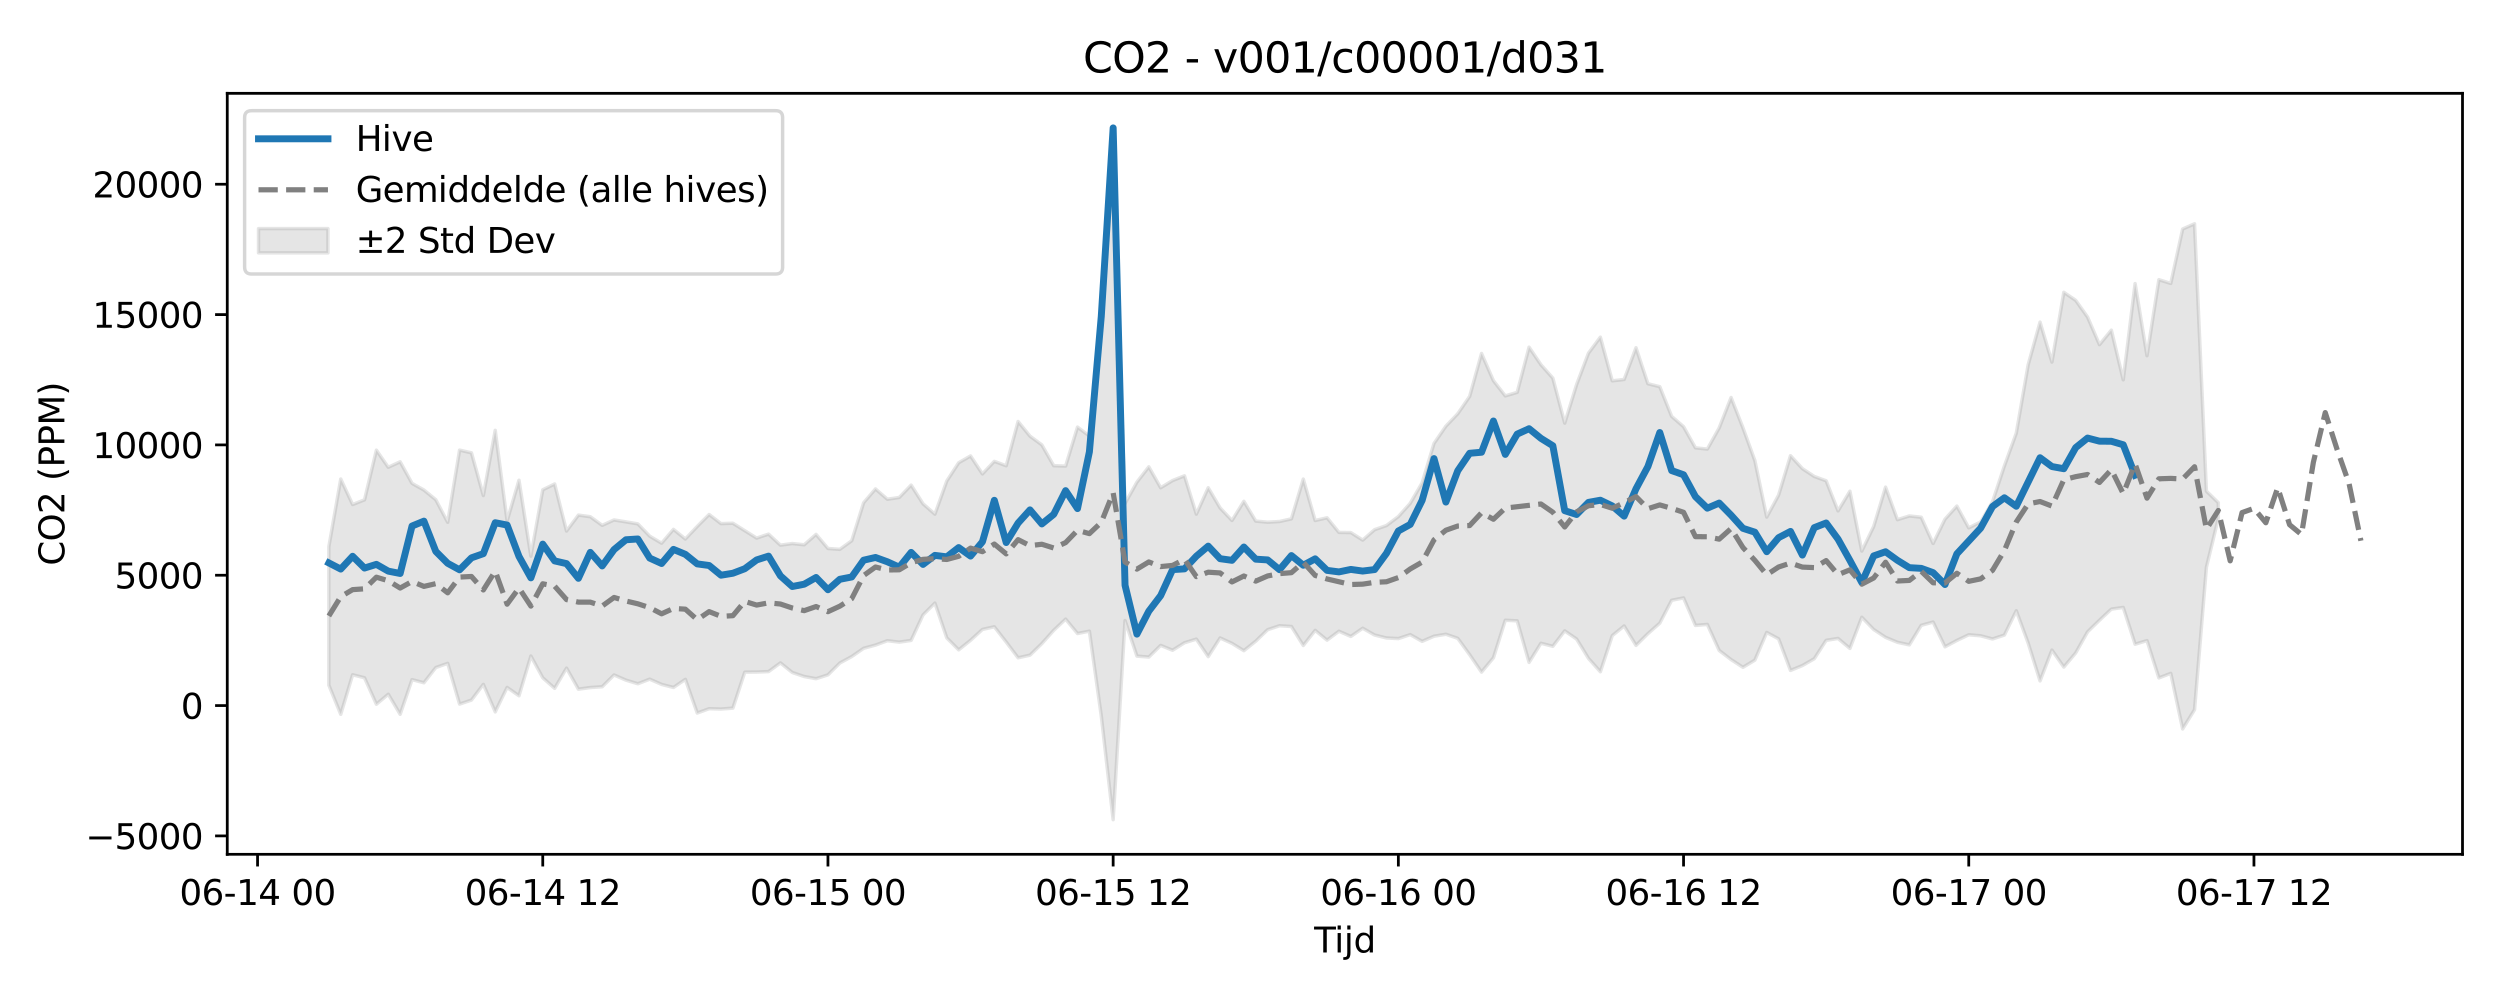 <?xml version="1.0" encoding="utf-8" standalone="no"?>
<!DOCTYPE svg PUBLIC "-//W3C//DTD SVG 1.1//EN"
  "http://www.w3.org/Graphics/SVG/1.1/DTD/svg11.dtd">
<svg xmlns:xlink="http://www.w3.org/1999/xlink" width="720pt" height="288pt" viewBox="0 0 720 288" xmlns="http://www.w3.org/2000/svg" version="1.1">
 <defs>
  <style type="text/css">*{stroke-linejoin: round; stroke-linecap: butt}</style>
 </defs>
 <g id="figure_1">
  <g id="patch_1">
   <path d="M 0 288 
L 720 288 
L 720 0 
L 0 0 
z
" style="fill: #ffffff"/>
  </g>
  <g id="axes_1">
   <g id="patch_2">
    <path d="M 65.45 246.04 
L 709.2 246.04 
L 709.2 26.88 
L 65.45 26.88 
z
" style="fill: #ffffff"/>
   </g>
   <g id="FillBetweenPolyCollection_1">
    <defs>
     <path id="m80af6f4bc7" d="M 94.711 -130.558 
L 94.711 -90.65 
L 98.134 -82.272 
L 101.556 -93.668 
L 104.979 -92.795 
L 108.401 -85.18 
L 111.823 -88.058 
L 115.246 -82.272 
L 118.668 -92.267 
L 122.09 -91.361 
L 125.513 -95.745 
L 128.935 -96.954 
L 132.358 -85.227 
L 135.78 -86.369 
L 139.202 -90.903 
L 142.625 -82.977 
L 146.047 -90.02 
L 149.469 -87.617 
L 152.892 -99.066 
L 156.314 -92.8 
L 159.737 -89.756 
L 163.159 -95.58 
L 166.581 -89.517 
L 170.004 -89.985 
L 173.426 -90.211 
L 176.849 -93.608 
L 180.271 -92.121 
L 183.693 -91.079 
L 187.116 -92.403 
L 190.538 -90.89 
L 193.96 -90.005 
L 197.383 -92.346 
L 200.805 -82.645 
L 204.228 -83.895 
L 207.65 -83.794 
L 211.072 -84.058 
L 214.495 -94.414 
L 217.917 -94.449 
L 221.339 -94.579 
L 224.762 -97.083 
L 228.184 -94.321 
L 231.607 -93.159 
L 235.029 -92.535 
L 238.451 -93.641 
L 241.874 -97.05 
L 245.296 -98.911 
L 248.719 -101.287 
L 252.141 -102.213 
L 255.563 -103.475 
L 258.986 -103.066 
L 262.408 -103.557 
L 265.83 -110.902 
L 269.253 -114.313 
L 272.675 -104.28 
L 276.098 -100.845 
L 279.52 -103.594 
L 282.942 -106.721 
L 286.365 -107.488 
L 289.787 -103.096 
L 293.21 -98.554 
L 296.632 -99.306 
L 300.054 -102.648 
L 303.477 -106.47 
L 306.899 -109.695 
L 310.321 -105.545 
L 313.744 -106.222 
L 317.166 -81.845 
L 320.589 -51.922 
L 324.011 -109.278 
L 327.433 -99.041 
L 330.856 -98.768 
L 334.278 -102.13 
L 337.7 -100.721 
L 341.123 -102.885 
L 344.545 -103.938 
L 347.968 -98.891 
L 351.39 -104.271 
L 354.812 -102.708 
L 358.235 -100.598 
L 361.657 -103.345 
L 365.08 -106.643 
L 368.502 -107.786 
L 371.924 -107.569 
L 375.347 -102.1 
L 378.769 -106.453 
L 382.191 -103.639 
L 385.614 -106.207 
L 389.036 -104.697 
L 392.459 -107.072 
L 395.881 -105.116 
L 399.303 -104.264 
L 402.726 -104.086 
L 406.148 -105.231 
L 409.57 -103.292 
L 412.993 -104.769 
L 416.415 -105.334 
L 419.838 -104.16 
L 423.26 -99.441 
L 426.682 -94.432 
L 430.105 -98.549 
L 433.527 -109.365 
L 436.95 -109.198 
L 440.372 -97.233 
L 443.794 -102.745 
L 447.217 -101.862 
L 450.639 -106.312 
L 454.061 -103.958 
L 457.484 -98.381 
L 460.906 -94.531 
L 464.329 -104.929 
L 467.751 -107.726 
L 471.173 -102.128 
L 474.596 -105.502 
L 478.018 -108.536 
L 481.44 -115.114 
L 484.863 -115.797 
L 488.285 -107.871 
L 491.708 -108.163 
L 495.13 -100.664 
L 498.552 -98.037 
L 501.975 -95.811 
L 505.397 -97.874 
L 508.82 -105.856 
L 512.242 -104.006 
L 515.664 -94.916 
L 519.087 -96.318 
L 522.509 -98.278 
L 525.931 -103.584 
L 529.354 -104.123 
L 532.776 -101.247 
L 536.199 -110.225 
L 539.621 -106.707 
L 543.043 -104.443 
L 546.466 -103.014 
L 549.888 -102.274 
L 553.311 -107.904 
L 556.733 -108.845 
L 560.155 -101.716 
L 563.578 -103.547 
L 567 -105.183 
L 570.422 -104.892 
L 573.845 -103.979 
L 577.267 -105.098 
L 580.69 -112.104 
L 584.112 -102.798 
L 587.534 -91.897 
L 590.957 -100.778 
L 594.379 -95.88 
L 597.801 -99.95 
L 601.224 -106.029 
L 604.646 -109.37 
L 608.069 -112.574 
L 611.491 -113.055 
L 614.913 -102.463 
L 618.336 -103.505 
L 621.758 -92.758 
L 625.181 -94.071 
L 628.603 -78.06 
L 632.025 -83.598 
L 635.448 -124.635 
L 638.87 -138.725 
L 638.87 -143.227 
L 638.87 -143.227 
L 635.448 -146.555 
L 632.025 -223.552 
L 628.603 -222.046 
L 625.181 -206.372 
L 621.758 -207.453 
L 618.336 -185.556 
L 614.913 -206.336 
L 611.491 -178.602 
L 608.069 -192.918 
L 604.646 -188.73 
L 601.224 -196.678 
L 597.801 -201.494 
L 594.379 -203.818 
L 590.957 -183.71 
L 587.534 -195.234 
L 584.112 -182.947 
L 580.69 -163.256 
L 577.267 -153.808 
L 573.845 -143.486 
L 570.422 -137.674 
L 567 -135.974 
L 563.578 -142.249 
L 560.155 -138.473 
L 556.733 -131.473 
L 553.311 -139.041 
L 549.888 -139.406 
L 546.466 -138.331 
L 543.043 -147.706 
L 539.621 -136.37 
L 536.199 -129.287 
L 532.776 -146.528 
L 529.354 -140.863 
L 525.931 -149.529 
L 522.509 -150.781 
L 519.087 -153.035 
L 515.664 -156.756 
L 512.242 -145.412 
L 508.82 -139.077 
L 505.397 -155.366 
L 501.975 -164.78 
L 498.552 -173.526 
L 495.13 -164.777 
L 491.708 -158.664 
L 488.285 -159.027 
L 484.863 -165.121 
L 481.44 -168.079 
L 478.018 -176.632 
L 474.596 -177.487 
L 471.173 -187.852 
L 467.751 -178.708 
L 464.329 -178.325 
L 460.906 -190.9 
L 457.484 -186.294 
L 454.061 -177.234 
L 450.639 -166.141 
L 447.217 -179.101 
L 443.794 -182.957 
L 440.372 -188.012 
L 436.95 -174.998 
L 433.527 -173.987 
L 430.105 -178.365 
L 426.682 -186.204 
L 423.26 -173.837 
L 419.838 -168.851 
L 416.415 -165.257 
L 412.993 -160.288 
L 409.57 -148.936 
L 406.148 -143.055 
L 402.726 -139.234 
L 399.303 -136.642 
L 395.881 -135.455 
L 392.459 -132.457 
L 389.036 -134.621 
L 385.614 -134.666 
L 382.191 -138.879 
L 378.769 -138.097 
L 375.347 -150.026 
L 371.924 -138.572 
L 368.502 -137.809 
L 365.08 -137.61 
L 361.657 -137.929 
L 358.235 -143.626 
L 354.812 -138.099 
L 351.39 -141.719 
L 347.968 -147.526 
L 344.545 -139.929 
L 341.123 -150.966 
L 337.7 -149.605 
L 334.278 -147.526 
L 330.856 -153.554 
L 327.433 -149.147 
L 324.011 -142.991 
L 320.589 -240.238 
L 317.166 -193.274 
L 313.744 -162.407 
L 310.321 -164.997 
L 306.899 -153.77 
L 303.477 -153.88 
L 300.054 -159.869 
L 296.632 -162.399 
L 293.21 -166.611 
L 289.787 -153.862 
L 286.365 -155.132 
L 282.942 -151.515 
L 279.52 -156.689 
L 276.098 -154.726 
L 272.675 -149.467 
L 269.253 -139.915 
L 265.83 -142.918 
L 262.408 -148.292 
L 258.986 -144.729 
L 255.563 -144.22 
L 252.141 -147.191 
L 248.719 -143.199 
L 245.296 -132.263 
L 241.874 -129.791 
L 238.451 -130.039 
L 235.029 -134.098 
L 231.607 -131.107 
L 228.184 -131.46 
L 224.762 -131 
L 221.339 -134.179 
L 217.917 -133.027 
L 214.495 -135.169 
L 211.072 -137.311 
L 207.65 -137.198 
L 204.228 -139.821 
L 200.805 -136.393 
L 197.383 -132.767 
L 193.96 -135.542 
L 190.538 -131.556 
L 187.116 -133.592 
L 183.693 -137.13 
L 180.271 -137.703 
L 176.849 -138.256 
L 173.426 -136.702 
L 170.004 -139.191 
L 166.581 -139.652 
L 163.159 -135.064 
L 159.737 -148.618 
L 156.314 -146.934 
L 152.892 -127.825 
L 149.469 -149.695 
L 146.047 -137.971 
L 142.625 -164.076 
L 139.202 -145.285 
L 135.78 -157.587 
L 132.358 -158.372 
L 128.935 -137.583 
L 125.513 -144.071 
L 122.09 -146.875 
L 118.668 -148.789 
L 115.246 -155.014 
L 111.823 -153.426 
L 108.401 -158.356 
L 104.979 -144.044 
L 101.556 -142.701 
L 98.134 -150.043 
L 94.711 -130.558 
z
" style="stroke: #808080; stroke-opacity: 0.2"/>
    </defs>
    <g clip-path="url(#p97f04b0a84)">
     <use xlink:href="#m80af6f4bc7" x="0" y="288" style="fill: #808080; fill-opacity: 0.2; stroke: #808080; stroke-opacity: 0.2"/>
    </g>
   </g>
   <g id="matplotlib.axis_1">
    <g id="xtick_1">
     <g id="line2d_1">
      <defs>
       <path id="m2c8d5b5ff8" d="M 0 0 
L 0 3.5 
" style="stroke: #000000; stroke-width: 0.8"/>
      </defs>
      <g>
       <use xlink:href="#m2c8d5b5ff8" x="74.177" y="246.04" style="stroke: #000000; stroke-width: 0.8"/>
      </g>
     </g>
     <g id="text_1">
      <!-- 06-14 00 -->
      <g transform="translate(51.697 260.638) scale(0.1 -0.1)">
       <defs>
        <path id="DejaVuSans-30" d="M 2034 4250 
Q 1547 4250 1301 3770 
Q 1056 3291 1056 2328 
Q 1056 1369 1301 889 
Q 1547 409 2034 409 
Q 2525 409 2770 889 
Q 3016 1369 3016 2328 
Q 3016 3291 2770 3770 
Q 2525 4250 2034 4250 
z
M 2034 4750 
Q 2819 4750 3233 4129 
Q 3647 3509 3647 2328 
Q 3647 1150 3233 529 
Q 2819 -91 2034 -91 
Q 1250 -91 836 529 
Q 422 1150 422 2328 
Q 422 3509 836 4129 
Q 1250 4750 2034 4750 
z
" transform="scale(0.016)"/>
        <path id="DejaVuSans-36" d="M 2113 2584 
Q 1688 2584 1439 2293 
Q 1191 2003 1191 1497 
Q 1191 994 1439 701 
Q 1688 409 2113 409 
Q 2538 409 2786 701 
Q 3034 994 3034 1497 
Q 3034 2003 2786 2293 
Q 2538 2584 2113 2584 
z
M 3366 4563 
L 3366 3988 
Q 3128 4100 2886 4159 
Q 2644 4219 2406 4219 
Q 1781 4219 1451 3797 
Q 1122 3375 1075 2522 
Q 1259 2794 1537 2939 
Q 1816 3084 2150 3084 
Q 2853 3084 3261 2657 
Q 3669 2231 3669 1497 
Q 3669 778 3244 343 
Q 2819 -91 2113 -91 
Q 1303 -91 875 529 
Q 447 1150 447 2328 
Q 447 3434 972 4092 
Q 1497 4750 2381 4750 
Q 2619 4750 2861 4703 
Q 3103 4656 3366 4563 
z
" transform="scale(0.016)"/>
        <path id="DejaVuSans-2d" d="M 313 2009 
L 1997 2009 
L 1997 1497 
L 313 1497 
L 313 2009 
z
" transform="scale(0.016)"/>
        <path id="DejaVuSans-31" d="M 794 531 
L 1825 531 
L 1825 4091 
L 703 3866 
L 703 4441 
L 1819 4666 
L 2450 4666 
L 2450 531 
L 3481 531 
L 3481 0 
L 794 0 
L 794 531 
z
" transform="scale(0.016)"/>
        <path id="DejaVuSans-34" d="M 2419 4116 
L 825 1625 
L 2419 1625 
L 2419 4116 
z
M 2253 4666 
L 3047 4666 
L 3047 1625 
L 3713 1625 
L 3713 1100 
L 3047 1100 
L 3047 0 
L 2419 0 
L 2419 1100 
L 313 1100 
L 313 1709 
L 2253 4666 
z
" transform="scale(0.016)"/>
        <path id="DejaVuSans-20" transform="scale(0.016)"/>
       </defs>
       <use xlink:href="#DejaVuSans-30"/>
       <use xlink:href="#DejaVuSans-36" transform="translate(63.623 0)"/>
       <use xlink:href="#DejaVuSans-2d" transform="translate(127.246 0)"/>
       <use xlink:href="#DejaVuSans-31" transform="translate(163.33 0)"/>
       <use xlink:href="#DejaVuSans-34" transform="translate(226.953 0)"/>
       <use xlink:href="#DejaVuSans-20" transform="translate(290.576 0)"/>
       <use xlink:href="#DejaVuSans-30" transform="translate(322.363 0)"/>
       <use xlink:href="#DejaVuSans-30" transform="translate(385.986 0)"/>
      </g>
     </g>
    </g>
    <g id="xtick_2">
     <g id="line2d_2">
      <g>
       <use xlink:href="#m2c8d5b5ff8" x="156.314" y="246.04" style="stroke: #000000; stroke-width: 0.8"/>
      </g>
     </g>
     <g id="text_2">
      <!-- 06-14 12 -->
      <g transform="translate(133.834 260.638) scale(0.1 -0.1)">
       <defs>
        <path id="DejaVuSans-32" d="M 1228 531 
L 3431 531 
L 3431 0 
L 469 0 
L 469 531 
Q 828 903 1448 1529 
Q 2069 2156 2228 2338 
Q 2531 2678 2651 2914 
Q 2772 3150 2772 3378 
Q 2772 3750 2511 3984 
Q 2250 4219 1831 4219 
Q 1534 4219 1204 4116 
Q 875 4013 500 3803 
L 500 4441 
Q 881 4594 1212 4672 
Q 1544 4750 1819 4750 
Q 2544 4750 2975 4387 
Q 3406 4025 3406 3419 
Q 3406 3131 3298 2873 
Q 3191 2616 2906 2266 
Q 2828 2175 2409 1742 
Q 1991 1309 1228 531 
z
" transform="scale(0.016)"/>
       </defs>
       <use xlink:href="#DejaVuSans-30"/>
       <use xlink:href="#DejaVuSans-36" transform="translate(63.623 0)"/>
       <use xlink:href="#DejaVuSans-2d" transform="translate(127.246 0)"/>
       <use xlink:href="#DejaVuSans-31" transform="translate(163.33 0)"/>
       <use xlink:href="#DejaVuSans-34" transform="translate(226.953 0)"/>
       <use xlink:href="#DejaVuSans-20" transform="translate(290.576 0)"/>
       <use xlink:href="#DejaVuSans-31" transform="translate(322.363 0)"/>
       <use xlink:href="#DejaVuSans-32" transform="translate(385.986 0)"/>
      </g>
     </g>
    </g>
    <g id="xtick_3">
     <g id="line2d_3">
      <g>
       <use xlink:href="#m2c8d5b5ff8" x="238.451" y="246.04" style="stroke: #000000; stroke-width: 0.8"/>
      </g>
     </g>
     <g id="text_3">
      <!-- 06-15 00 -->
      <g transform="translate(215.971 260.638) scale(0.1 -0.1)">
       <defs>
        <path id="DejaVuSans-35" d="M 691 4666 
L 3169 4666 
L 3169 4134 
L 1269 4134 
L 1269 2991 
Q 1406 3038 1543 3061 
Q 1681 3084 1819 3084 
Q 2600 3084 3056 2656 
Q 3513 2228 3513 1497 
Q 3513 744 3044 326 
Q 2575 -91 1722 -91 
Q 1428 -91 1123 -41 
Q 819 9 494 109 
L 494 744 
Q 775 591 1075 516 
Q 1375 441 1709 441 
Q 2250 441 2565 725 
Q 2881 1009 2881 1497 
Q 2881 1984 2565 2268 
Q 2250 2553 1709 2553 
Q 1456 2553 1204 2497 
Q 953 2441 691 2322 
L 691 4666 
z
" transform="scale(0.016)"/>
       </defs>
       <use xlink:href="#DejaVuSans-30"/>
       <use xlink:href="#DejaVuSans-36" transform="translate(63.623 0)"/>
       <use xlink:href="#DejaVuSans-2d" transform="translate(127.246 0)"/>
       <use xlink:href="#DejaVuSans-31" transform="translate(163.33 0)"/>
       <use xlink:href="#DejaVuSans-35" transform="translate(226.953 0)"/>
       <use xlink:href="#DejaVuSans-20" transform="translate(290.576 0)"/>
       <use xlink:href="#DejaVuSans-30" transform="translate(322.363 0)"/>
       <use xlink:href="#DejaVuSans-30" transform="translate(385.986 0)"/>
      </g>
     </g>
    </g>
    <g id="xtick_4">
     <g id="line2d_4">
      <g>
       <use xlink:href="#m2c8d5b5ff8" x="320.589" y="246.04" style="stroke: #000000; stroke-width: 0.8"/>
      </g>
     </g>
     <g id="text_4">
      <!-- 06-15 12 -->
      <g transform="translate(298.108 260.638) scale(0.1 -0.1)">
       <use xlink:href="#DejaVuSans-30"/>
       <use xlink:href="#DejaVuSans-36" transform="translate(63.623 0)"/>
       <use xlink:href="#DejaVuSans-2d" transform="translate(127.246 0)"/>
       <use xlink:href="#DejaVuSans-31" transform="translate(163.33 0)"/>
       <use xlink:href="#DejaVuSans-35" transform="translate(226.953 0)"/>
       <use xlink:href="#DejaVuSans-20" transform="translate(290.576 0)"/>
       <use xlink:href="#DejaVuSans-31" transform="translate(322.363 0)"/>
       <use xlink:href="#DejaVuSans-32" transform="translate(385.986 0)"/>
      </g>
     </g>
    </g>
    <g id="xtick_5">
     <g id="line2d_5">
      <g>
       <use xlink:href="#m2c8d5b5ff8" x="402.726" y="246.04" style="stroke: #000000; stroke-width: 0.8"/>
      </g>
     </g>
     <g id="text_5">
      <!-- 06-16 00 -->
      <g transform="translate(380.245 260.638) scale(0.1 -0.1)">
       <use xlink:href="#DejaVuSans-30"/>
       <use xlink:href="#DejaVuSans-36" transform="translate(63.623 0)"/>
       <use xlink:href="#DejaVuSans-2d" transform="translate(127.246 0)"/>
       <use xlink:href="#DejaVuSans-31" transform="translate(163.33 0)"/>
       <use xlink:href="#DejaVuSans-36" transform="translate(226.953 0)"/>
       <use xlink:href="#DejaVuSans-20" transform="translate(290.576 0)"/>
       <use xlink:href="#DejaVuSans-30" transform="translate(322.363 0)"/>
       <use xlink:href="#DejaVuSans-30" transform="translate(385.986 0)"/>
      </g>
     </g>
    </g>
    <g id="xtick_6">
     <g id="line2d_6">
      <g>
       <use xlink:href="#m2c8d5b5ff8" x="484.863" y="246.04" style="stroke: #000000; stroke-width: 0.8"/>
      </g>
     </g>
     <g id="text_6">
      <!-- 06-16 12 -->
      <g transform="translate(462.382 260.638) scale(0.1 -0.1)">
       <use xlink:href="#DejaVuSans-30"/>
       <use xlink:href="#DejaVuSans-36" transform="translate(63.623 0)"/>
       <use xlink:href="#DejaVuSans-2d" transform="translate(127.246 0)"/>
       <use xlink:href="#DejaVuSans-31" transform="translate(163.33 0)"/>
       <use xlink:href="#DejaVuSans-36" transform="translate(226.953 0)"/>
       <use xlink:href="#DejaVuSans-20" transform="translate(290.576 0)"/>
       <use xlink:href="#DejaVuSans-31" transform="translate(322.363 0)"/>
       <use xlink:href="#DejaVuSans-32" transform="translate(385.986 0)"/>
      </g>
     </g>
    </g>
    <g id="xtick_7">
     <g id="line2d_7">
      <g>
       <use xlink:href="#m2c8d5b5ff8" x="567" y="246.04" style="stroke: #000000; stroke-width: 0.8"/>
      </g>
     </g>
     <g id="text_7">
      <!-- 06-17 00 -->
      <g transform="translate(544.52 260.638) scale(0.1 -0.1)">
       <defs>
        <path id="DejaVuSans-37" d="M 525 4666 
L 3525 4666 
L 3525 4397 
L 1831 0 
L 1172 0 
L 2766 4134 
L 525 4134 
L 525 4666 
z
" transform="scale(0.016)"/>
       </defs>
       <use xlink:href="#DejaVuSans-30"/>
       <use xlink:href="#DejaVuSans-36" transform="translate(63.623 0)"/>
       <use xlink:href="#DejaVuSans-2d" transform="translate(127.246 0)"/>
       <use xlink:href="#DejaVuSans-31" transform="translate(163.33 0)"/>
       <use xlink:href="#DejaVuSans-37" transform="translate(226.953 0)"/>
       <use xlink:href="#DejaVuSans-20" transform="translate(290.576 0)"/>
       <use xlink:href="#DejaVuSans-30" transform="translate(322.363 0)"/>
       <use xlink:href="#DejaVuSans-30" transform="translate(385.986 0)"/>
      </g>
     </g>
    </g>
    <g id="xtick_8">
     <g id="line2d_8">
      <g>
       <use xlink:href="#m2c8d5b5ff8" x="649.137" y="246.04" style="stroke: #000000; stroke-width: 0.8"/>
      </g>
     </g>
     <g id="text_8">
      <!-- 06-17 12 -->
      <g transform="translate(626.657 260.638) scale(0.1 -0.1)">
       <use xlink:href="#DejaVuSans-30"/>
       <use xlink:href="#DejaVuSans-36" transform="translate(63.623 0)"/>
       <use xlink:href="#DejaVuSans-2d" transform="translate(127.246 0)"/>
       <use xlink:href="#DejaVuSans-31" transform="translate(163.33 0)"/>
       <use xlink:href="#DejaVuSans-37" transform="translate(226.953 0)"/>
       <use xlink:href="#DejaVuSans-20" transform="translate(290.576 0)"/>
       <use xlink:href="#DejaVuSans-31" transform="translate(322.363 0)"/>
       <use xlink:href="#DejaVuSans-32" transform="translate(385.986 0)"/>
      </g>
     </g>
    </g>
    <g id="text_9">
     <!-- Tijd -->
     <g transform="translate(378.475 274.317) scale(0.1 -0.1)">
      <defs>
       <path id="DejaVuSans-54" d="M -19 4666 
L 3928 4666 
L 3928 4134 
L 2272 4134 
L 2272 0 
L 1638 0 
L 1638 4134 
L -19 4134 
L -19 4666 
z
" transform="scale(0.016)"/>
       <path id="DejaVuSans-69" d="M 603 3500 
L 1178 3500 
L 1178 0 
L 603 0 
L 603 3500 
z
M 603 4863 
L 1178 4863 
L 1178 4134 
L 603 4134 
L 603 4863 
z
" transform="scale(0.016)"/>
       <path id="DejaVuSans-6a" d="M 603 3500 
L 1178 3500 
L 1178 -63 
Q 1178 -731 923 -1031 
Q 669 -1331 103 -1331 
L -116 -1331 
L -116 -844 
L 38 -844 
Q 366 -844 484 -692 
Q 603 -541 603 -63 
L 603 3500 
z
M 603 4863 
L 1178 4863 
L 1178 4134 
L 603 4134 
L 603 4863 
z
" transform="scale(0.016)"/>
       <path id="DejaVuSans-64" d="M 2906 2969 
L 2906 4863 
L 3481 4863 
L 3481 0 
L 2906 0 
L 2906 525 
Q 2725 213 2448 61 
Q 2172 -91 1784 -91 
Q 1150 -91 751 415 
Q 353 922 353 1747 
Q 353 2572 751 3078 
Q 1150 3584 1784 3584 
Q 2172 3584 2448 3432 
Q 2725 3281 2906 2969 
z
M 947 1747 
Q 947 1113 1208 752 
Q 1469 391 1925 391 
Q 2381 391 2643 752 
Q 2906 1113 2906 1747 
Q 2906 2381 2643 2742 
Q 2381 3103 1925 3103 
Q 1469 3103 1208 2742 
Q 947 2381 947 1747 
z
" transform="scale(0.016)"/>
      </defs>
      <use xlink:href="#DejaVuSans-54"/>
      <use xlink:href="#DejaVuSans-69" transform="translate(57.959 0)"/>
      <use xlink:href="#DejaVuSans-6a" transform="translate(85.742 0)"/>
      <use xlink:href="#DejaVuSans-64" transform="translate(113.525 0)"/>
     </g>
    </g>
   </g>
   <g id="matplotlib.axis_2">
    <g id="ytick_1">
     <g id="line2d_9">
      <defs>
       <path id="mc80f7c88aa" d="M 0 0 
L -3.5 0 
" style="stroke: #000000; stroke-width: 0.8"/>
      </defs>
      <g>
       <use xlink:href="#mc80f7c88aa" x="65.45" y="240.74" style="stroke: #000000; stroke-width: 0.8"/>
      </g>
     </g>
     <g id="text_10">
      <!-- −5000 -->
      <g transform="translate(24.62 244.54) scale(0.1 -0.1)">
       <defs>
        <path id="DejaVuSans-2212" d="M 678 2272 
L 4684 2272 
L 4684 1741 
L 678 1741 
L 678 2272 
z
" transform="scale(0.016)"/>
       </defs>
       <use xlink:href="#DejaVuSans-2212"/>
       <use xlink:href="#DejaVuSans-35" transform="translate(83.789 0)"/>
       <use xlink:href="#DejaVuSans-30" transform="translate(147.412 0)"/>
       <use xlink:href="#DejaVuSans-30" transform="translate(211.035 0)"/>
       <use xlink:href="#DejaVuSans-30" transform="translate(274.658 0)"/>
      </g>
     </g>
    </g>
    <g id="ytick_2">
     <g id="line2d_10">
      <g>
       <use xlink:href="#mc80f7c88aa" x="65.45" y="203.205" style="stroke: #000000; stroke-width: 0.8"/>
      </g>
     </g>
     <g id="text_11">
      <!-- 0 -->
      <g transform="translate(52.087 207.004) scale(0.1 -0.1)">
       <use xlink:href="#DejaVuSans-30"/>
      </g>
     </g>
    </g>
    <g id="ytick_3">
     <g id="line2d_11">
      <g>
       <use xlink:href="#mc80f7c88aa" x="65.45" y="165.669" style="stroke: #000000; stroke-width: 0.8"/>
      </g>
     </g>
     <g id="text_12">
      <!-- 5000 -->
      <g transform="translate(33 169.468) scale(0.1 -0.1)">
       <use xlink:href="#DejaVuSans-35"/>
       <use xlink:href="#DejaVuSans-30" transform="translate(63.623 0)"/>
       <use xlink:href="#DejaVuSans-30" transform="translate(127.246 0)"/>
       <use xlink:href="#DejaVuSans-30" transform="translate(190.869 0)"/>
      </g>
     </g>
    </g>
    <g id="ytick_4">
     <g id="line2d_12">
      <g>
       <use xlink:href="#mc80f7c88aa" x="65.45" y="128.133" style="stroke: #000000; stroke-width: 0.8"/>
      </g>
     </g>
     <g id="text_13">
      <!-- 10000 -->
      <g transform="translate(26.637 131.933) scale(0.1 -0.1)">
       <use xlink:href="#DejaVuSans-31"/>
       <use xlink:href="#DejaVuSans-30" transform="translate(63.623 0)"/>
       <use xlink:href="#DejaVuSans-30" transform="translate(127.246 0)"/>
       <use xlink:href="#DejaVuSans-30" transform="translate(190.869 0)"/>
       <use xlink:href="#DejaVuSans-30" transform="translate(254.492 0)"/>
      </g>
     </g>
    </g>
    <g id="ytick_5">
     <g id="line2d_13">
      <g>
       <use xlink:href="#mc80f7c88aa" x="65.45" y="90.598" style="stroke: #000000; stroke-width: 0.8"/>
      </g>
     </g>
     <g id="text_14">
      <!-- 15000 -->
      <g transform="translate(26.637 94.397) scale(0.1 -0.1)">
       <use xlink:href="#DejaVuSans-31"/>
       <use xlink:href="#DejaVuSans-35" transform="translate(63.623 0)"/>
       <use xlink:href="#DejaVuSans-30" transform="translate(127.246 0)"/>
       <use xlink:href="#DejaVuSans-30" transform="translate(190.869 0)"/>
       <use xlink:href="#DejaVuSans-30" transform="translate(254.492 0)"/>
      </g>
     </g>
    </g>
    <g id="ytick_6">
     <g id="line2d_14">
      <g>
       <use xlink:href="#mc80f7c88aa" x="65.45" y="53.062" style="stroke: #000000; stroke-width: 0.8"/>
      </g>
     </g>
     <g id="text_15">
      <!-- 20000 -->
      <g transform="translate(26.637 56.861) scale(0.1 -0.1)">
       <use xlink:href="#DejaVuSans-32"/>
       <use xlink:href="#DejaVuSans-30" transform="translate(63.623 0)"/>
       <use xlink:href="#DejaVuSans-30" transform="translate(127.246 0)"/>
       <use xlink:href="#DejaVuSans-30" transform="translate(190.869 0)"/>
       <use xlink:href="#DejaVuSans-30" transform="translate(254.492 0)"/>
      </g>
     </g>
    </g>
    <g id="text_16">
     <!-- CO2 (PPM) -->
     <g transform="translate(18.541 162.903) rotate(-90) scale(0.1 -0.1)">
      <defs>
       <path id="DejaVuSans-43" d="M 4122 4306 
L 4122 3641 
Q 3803 3938 3442 4084 
Q 3081 4231 2675 4231 
Q 1875 4231 1450 3742 
Q 1025 3253 1025 2328 
Q 1025 1406 1450 917 
Q 1875 428 2675 428 
Q 3081 428 3442 575 
Q 3803 722 4122 1019 
L 4122 359 
Q 3791 134 3420 21 
Q 3050 -91 2638 -91 
Q 1578 -91 968 557 
Q 359 1206 359 2328 
Q 359 3453 968 4101 
Q 1578 4750 2638 4750 
Q 3056 4750 3426 4639 
Q 3797 4528 4122 4306 
z
" transform="scale(0.016)"/>
       <path id="DejaVuSans-4f" d="M 2522 4238 
Q 1834 4238 1429 3725 
Q 1025 3213 1025 2328 
Q 1025 1447 1429 934 
Q 1834 422 2522 422 
Q 3209 422 3611 934 
Q 4013 1447 4013 2328 
Q 4013 3213 3611 3725 
Q 3209 4238 2522 4238 
z
M 2522 4750 
Q 3503 4750 4090 4092 
Q 4678 3434 4678 2328 
Q 4678 1225 4090 567 
Q 3503 -91 2522 -91 
Q 1538 -91 948 565 
Q 359 1222 359 2328 
Q 359 3434 948 4092 
Q 1538 4750 2522 4750 
z
" transform="scale(0.016)"/>
       <path id="DejaVuSans-28" d="M 1984 4856 
Q 1566 4138 1362 3434 
Q 1159 2731 1159 2009 
Q 1159 1288 1364 580 
Q 1569 -128 1984 -844 
L 1484 -844 
Q 1016 -109 783 600 
Q 550 1309 550 2009 
Q 550 2706 781 3412 
Q 1013 4119 1484 4856 
L 1984 4856 
z
" transform="scale(0.016)"/>
       <path id="DejaVuSans-50" d="M 1259 4147 
L 1259 2394 
L 2053 2394 
Q 2494 2394 2734 2622 
Q 2975 2850 2975 3272 
Q 2975 3691 2734 3919 
Q 2494 4147 2053 4147 
L 1259 4147 
z
M 628 4666 
L 2053 4666 
Q 2838 4666 3239 4311 
Q 3641 3956 3641 3272 
Q 3641 2581 3239 2228 
Q 2838 1875 2053 1875 
L 1259 1875 
L 1259 0 
L 628 0 
L 628 4666 
z
" transform="scale(0.016)"/>
       <path id="DejaVuSans-4d" d="M 628 4666 
L 1569 4666 
L 2759 1491 
L 3956 4666 
L 4897 4666 
L 4897 0 
L 4281 0 
L 4281 4097 
L 3078 897 
L 2444 897 
L 1241 4097 
L 1241 0 
L 628 0 
L 628 4666 
z
" transform="scale(0.016)"/>
       <path id="DejaVuSans-29" d="M 513 4856 
L 1013 4856 
Q 1481 4119 1714 3412 
Q 1947 2706 1947 2009 
Q 1947 1309 1714 600 
Q 1481 -109 1013 -844 
L 513 -844 
Q 928 -128 1133 580 
Q 1338 1288 1338 2009 
Q 1338 2731 1133 3434 
Q 928 4138 513 4856 
z
" transform="scale(0.016)"/>
      </defs>
      <use xlink:href="#DejaVuSans-43"/>
      <use xlink:href="#DejaVuSans-4f" transform="translate(69.824 0)"/>
      <use xlink:href="#DejaVuSans-32" transform="translate(148.535 0)"/>
      <use xlink:href="#DejaVuSans-20" transform="translate(212.158 0)"/>
      <use xlink:href="#DejaVuSans-28" transform="translate(243.945 0)"/>
      <use xlink:href="#DejaVuSans-50" transform="translate(282.959 0)"/>
      <use xlink:href="#DejaVuSans-50" transform="translate(343.262 0)"/>
      <use xlink:href="#DejaVuSans-4d" transform="translate(403.564 0)"/>
      <use xlink:href="#DejaVuSans-29" transform="translate(489.844 0)"/>
     </g>
    </g>
   </g>
   <g id="line2d_15">
    <path d="M 94.711 162.122 
L 98.134 163.892 
L 101.556 160.211 
L 104.979 163.6 
L 108.401 162.534 
L 111.823 164.487 
L 115.246 165.161 
L 118.668 151.498 
L 122.09 150.092 
L 125.513 158.808 
L 128.935 162.233 
L 132.358 164.105 
L 135.78 160.659 
L 139.202 159.453 
L 142.625 150.545 
L 146.047 151.215 
L 149.469 160.254 
L 152.892 166.417 
L 156.314 156.709 
L 159.737 161.54 
L 163.159 162.321 
L 166.581 166.555 
L 170.004 159.083 
L 173.426 162.985 
L 176.849 158.277 
L 180.271 155.454 
L 183.693 155.224 
L 187.116 160.726 
L 190.538 162.288 
L 193.96 158.227 
L 197.383 159.648 
L 200.805 162.4 
L 204.228 162.861 
L 207.65 165.657 
L 211.072 165.094 
L 214.495 163.792 
L 217.917 161.257 
L 221.339 160.166 
L 224.762 165.849 
L 228.184 168.915 
L 231.607 168.249 
L 235.029 166.315 
L 238.451 169.843 
L 241.874 166.833 
L 245.296 166.17 
L 248.719 161.333 
L 252.141 160.549 
L 255.563 161.793 
L 258.986 163.349 
L 262.408 159.093 
L 265.83 162.549 
L 269.253 159.949 
L 272.675 160.372 
L 276.098 157.704 
L 279.52 160.151 
L 282.942 156.035 
L 286.365 144.091 
L 289.787 156.25 
L 293.21 150.645 
L 296.632 146.849 
L 300.054 150.893 
L 303.477 148.122 
L 306.899 141.309 
L 310.321 146.47 
L 313.744 130.128 
L 317.166 91.143 
L 320.589 36.842 
L 324.011 168.557 
L 327.433 182.625 
L 330.856 176.019 
L 334.278 171.525 
L 337.7 164.048 
L 341.123 163.835 
L 344.545 160.179 
L 347.968 157.289 
L 351.39 160.902 
L 354.812 161.373 
L 358.235 157.546 
L 361.657 161.042 
L 365.08 161.257 
L 368.502 164.07 
L 371.924 160.006 
L 375.347 162.789 
L 378.769 160.945 
L 382.191 164.268 
L 385.614 164.708 
L 389.036 163.995 
L 392.459 164.465 
L 395.881 164.038 
L 399.303 159.358 
L 402.726 152.925 
L 406.148 151.028 
L 409.57 144.111 
L 412.993 132.08 
L 416.415 144.594 
L 419.838 135.573 
L 423.26 130.543 
L 426.682 130.243 
L 430.105 121.254 
L 433.527 130.864 
L 436.95 125.026 
L 440.372 123.467 
L 443.794 126.244 
L 447.217 128.376 
L 450.639 147.074 
L 454.061 148.175 
L 457.484 144.687 
L 460.906 144.064 
L 464.329 145.708 
L 467.751 148.643 
L 471.173 140.758 
L 474.596 134.367 
L 478.018 124.571 
L 481.44 135.528 
L 484.863 136.734 
L 488.285 143.03 
L 491.708 146.353 
L 495.13 144.882 
L 498.552 148.37 
L 501.975 152.159 
L 505.397 153.265 
L 508.82 158.89 
L 512.242 154.844 
L 515.664 153.05 
L 519.087 159.861 
L 522.509 151.964 
L 525.931 150.622 
L 529.354 155.274 
L 532.776 161.403 
L 536.199 167.767 
L 539.621 160.101 
L 543.043 158.905 
L 546.466 161.375 
L 549.888 163.487 
L 553.311 163.687 
L 556.733 164.916 
L 560.155 168.342 
L 563.578 159.506 
L 570.422 152.104 
L 573.845 145.88 
L 577.267 143.36 
L 580.69 145.803 
L 587.534 131.832 
L 590.957 134.369 
L 594.379 134.99 
L 597.801 128.914 
L 601.224 126.162 
L 604.646 127.055 
L 608.069 127.088 
L 611.491 128.091 
L 614.913 136.857 
L 614.913 136.857 
" clip-path="url(#p97f04b0a84)" style="fill: none; stroke: #1f77b4; stroke-width: 2; stroke-linecap: square"/>
   </g>
   <g id="line2d_16">
    <path d="M 94.711 177.396 
L 98.134 171.843 
L 101.556 169.815 
L 104.979 169.58 
L 108.401 166.232 
L 111.823 167.258 
L 115.246 169.357 
L 118.668 167.472 
L 122.09 168.882 
L 125.513 168.092 
L 128.935 170.732 
L 132.358 166.201 
L 135.78 166.022 
L 139.202 169.906 
L 142.625 164.473 
L 146.047 174.005 
L 149.469 169.344 
L 152.892 174.555 
L 156.314 168.133 
L 159.737 168.813 
L 163.159 172.678 
L 166.581 173.415 
L 170.004 173.412 
L 173.426 174.543 
L 176.849 172.068 
L 180.271 173.088 
L 183.693 173.895 
L 187.116 175.002 
L 190.538 176.777 
L 193.96 175.227 
L 197.383 175.443 
L 200.805 178.481 
L 204.228 176.142 
L 207.65 177.504 
L 211.072 177.316 
L 214.495 173.208 
L 217.917 174.262 
L 221.339 173.621 
L 224.762 173.959 
L 228.184 175.109 
L 231.607 175.867 
L 235.029 174.684 
L 238.451 176.16 
L 241.874 174.579 
L 245.296 172.413 
L 248.719 165.757 
L 252.141 163.298 
L 255.563 164.153 
L 258.986 164.103 
L 262.408 162.075 
L 265.83 161.09 
L 269.253 160.886 
L 272.675 161.127 
L 276.098 160.214 
L 279.52 157.859 
L 282.942 158.882 
L 286.365 156.69 
L 289.787 159.521 
L 293.21 155.418 
L 296.632 157.147 
L 300.054 156.742 
L 303.477 157.825 
L 306.899 156.267 
L 310.321 152.729 
L 313.744 153.685 
L 317.166 150.441 
L 320.589 141.92 
L 324.011 161.865 
L 327.433 163.906 
L 330.856 161.839 
L 334.278 163.172 
L 337.7 162.837 
L 341.123 161.075 
L 344.545 166.067 
L 347.968 164.792 
L 351.39 165.005 
L 354.812 167.596 
L 358.235 165.888 
L 361.657 167.363 
L 365.08 165.873 
L 368.502 165.203 
L 371.924 164.929 
L 375.347 161.937 
L 378.769 165.725 
L 382.191 166.741 
L 389.036 168.341 
L 392.459 168.236 
L 395.881 167.714 
L 399.303 167.547 
L 402.726 166.34 
L 406.148 163.857 
L 409.57 161.886 
L 412.993 155.471 
L 416.415 152.705 
L 419.838 151.494 
L 423.26 151.361 
L 426.682 147.682 
L 430.105 149.543 
L 433.527 146.324 
L 443.794 145.149 
L 447.217 147.519 
L 450.639 151.773 
L 454.061 147.404 
L 457.484 145.663 
L 460.906 145.284 
L 464.329 146.373 
L 467.751 144.783 
L 471.173 143.01 
L 474.596 146.506 
L 478.018 145.416 
L 481.44 146.403 
L 484.863 147.541 
L 488.285 154.551 
L 491.708 154.586 
L 495.13 155.279 
L 498.552 152.219 
L 501.975 157.704 
L 505.397 161.38 
L 508.82 165.533 
L 512.242 163.291 
L 515.664 162.164 
L 519.087 163.323 
L 522.509 163.47 
L 525.931 161.443 
L 529.354 165.507 
L 532.776 164.112 
L 536.199 168.244 
L 539.621 166.461 
L 543.043 161.926 
L 546.466 167.328 
L 549.888 167.16 
L 553.311 164.527 
L 556.733 167.841 
L 560.155 167.906 
L 563.578 165.102 
L 567 167.422 
L 570.422 166.717 
L 573.845 164.267 
L 577.267 158.547 
L 580.69 150.32 
L 584.112 145.128 
L 587.534 144.435 
L 590.957 145.756 
L 594.379 138.151 
L 597.801 137.278 
L 601.224 136.647 
L 604.646 138.95 
L 608.069 135.254 
L 611.491 142.171 
L 614.913 133.6 
L 618.336 143.469 
L 621.758 137.894 
L 625.181 137.778 
L 628.603 137.947 
L 632.025 134.425 
L 635.448 152.405 
L 638.87 147.024 
L 642.292 161.52 
L 645.715 147.625 
L 649.137 146.406 
L 652.56 150.55 
L 655.982 140.428 
L 659.404 151.118 
L 662.827 153.948 
L 666.249 133.146 
L 669.671 118.828 
L 673.094 129.48 
L 676.516 139.219 
L 679.939 155.737 
L 679.939 155.737 
" clip-path="url(#p97f04b0a84)" style="fill: none; stroke-dasharray: 5.55,2.4; stroke-dashoffset: 0; stroke: #808080; stroke-width: 1.5"/>
   </g>
   <g id="patch_3">
    <path d="M 65.45 246.04 
L 65.45 26.88 
" style="fill: none; stroke: #000000; stroke-width: 0.8; stroke-linejoin: miter; stroke-linecap: square"/>
   </g>
   <g id="patch_4">
    <path d="M 709.2 246.04 
L 709.2 26.88 
" style="fill: none; stroke: #000000; stroke-width: 0.8; stroke-linejoin: miter; stroke-linecap: square"/>
   </g>
   <g id="patch_5">
    <path d="M 65.45 246.04 
L 709.2 246.04 
" style="fill: none; stroke: #000000; stroke-width: 0.8; stroke-linejoin: miter; stroke-linecap: square"/>
   </g>
   <g id="patch_6">
    <path d="M 65.45 26.88 
L 709.2 26.88 
" style="fill: none; stroke: #000000; stroke-width: 0.8; stroke-linejoin: miter; stroke-linecap: square"/>
   </g>
   <g id="text_17">
    <!-- CO2 - v001/c00001/d031 -->
    <g transform="translate(311.922 20.88) scale(0.12 -0.12)">
     <defs>
      <path id="DejaVuSans-76" d="M 191 3500 
L 800 3500 
L 1894 563 
L 2988 3500 
L 3597 3500 
L 2284 0 
L 1503 0 
L 191 3500 
z
" transform="scale(0.016)"/>
      <path id="DejaVuSans-2f" d="M 1625 4666 
L 2156 4666 
L 531 -594 
L 0 -594 
L 1625 4666 
z
" transform="scale(0.016)"/>
      <path id="DejaVuSans-63" d="M 3122 3366 
L 3122 2828 
Q 2878 2963 2633 3030 
Q 2388 3097 2138 3097 
Q 1578 3097 1268 2742 
Q 959 2388 959 1747 
Q 959 1106 1268 751 
Q 1578 397 2138 397 
Q 2388 397 2633 464 
Q 2878 531 3122 666 
L 3122 134 
Q 2881 22 2623 -34 
Q 2366 -91 2075 -91 
Q 1284 -91 818 406 
Q 353 903 353 1747 
Q 353 2603 823 3093 
Q 1294 3584 2113 3584 
Q 2378 3584 2631 3529 
Q 2884 3475 3122 3366 
z
" transform="scale(0.016)"/>
      <path id="DejaVuSans-33" d="M 2597 2516 
Q 3050 2419 3304 2112 
Q 3559 1806 3559 1356 
Q 3559 666 3084 287 
Q 2609 -91 1734 -91 
Q 1441 -91 1130 -33 
Q 819 25 488 141 
L 488 750 
Q 750 597 1062 519 
Q 1375 441 1716 441 
Q 2309 441 2620 675 
Q 2931 909 2931 1356 
Q 2931 1769 2642 2001 
Q 2353 2234 1838 2234 
L 1294 2234 
L 1294 2753 
L 1863 2753 
Q 2328 2753 2575 2939 
Q 2822 3125 2822 3475 
Q 2822 3834 2567 4026 
Q 2313 4219 1838 4219 
Q 1578 4219 1281 4162 
Q 984 4106 628 3988 
L 628 4550 
Q 988 4650 1302 4700 
Q 1616 4750 1894 4750 
Q 2613 4750 3031 4423 
Q 3450 4097 3450 3541 
Q 3450 3153 3228 2886 
Q 3006 2619 2597 2516 
z
" transform="scale(0.016)"/>
     </defs>
     <use xlink:href="#DejaVuSans-43"/>
     <use xlink:href="#DejaVuSans-4f" transform="translate(69.824 0)"/>
     <use xlink:href="#DejaVuSans-32" transform="translate(148.535 0)"/>
     <use xlink:href="#DejaVuSans-20" transform="translate(212.158 0)"/>
     <use xlink:href="#DejaVuSans-2d" transform="translate(243.945 0)"/>
     <use xlink:href="#DejaVuSans-20" transform="translate(280.029 0)"/>
     <use xlink:href="#DejaVuSans-76" transform="translate(311.816 0)"/>
     <use xlink:href="#DejaVuSans-30" transform="translate(370.996 0)"/>
     <use xlink:href="#DejaVuSans-30" transform="translate(434.619 0)"/>
     <use xlink:href="#DejaVuSans-31" transform="translate(498.242 0)"/>
     <use xlink:href="#DejaVuSans-2f" transform="translate(561.865 0)"/>
     <use xlink:href="#DejaVuSans-63" transform="translate(595.557 0)"/>
     <use xlink:href="#DejaVuSans-30" transform="translate(650.537 0)"/>
     <use xlink:href="#DejaVuSans-30" transform="translate(714.16 0)"/>
     <use xlink:href="#DejaVuSans-30" transform="translate(777.783 0)"/>
     <use xlink:href="#DejaVuSans-30" transform="translate(841.406 0)"/>
     <use xlink:href="#DejaVuSans-31" transform="translate(905.029 0)"/>
     <use xlink:href="#DejaVuSans-2f" transform="translate(968.652 0)"/>
     <use xlink:href="#DejaVuSans-64" transform="translate(1002.344 0)"/>
     <use xlink:href="#DejaVuSans-30" transform="translate(1065.82 0)"/>
     <use xlink:href="#DejaVuSans-33" transform="translate(1129.443 0)"/>
     <use xlink:href="#DejaVuSans-31" transform="translate(1193.066 0)"/>
    </g>
   </g>
   <g id="legend_1">
    <g id="patch_7">
     <path d="M 72.45 78.914 
L 223.394 78.914 
Q 225.394 78.914 225.394 76.914 
L 225.394 33.88 
Q 225.394 31.88 223.394 31.88 
L 72.45 31.88 
Q 70.45 31.88 70.45 33.88 
L 70.45 76.914 
Q 70.45 78.914 72.45 78.914 
z
" style="fill: #ffffff; opacity: 0.8; stroke: #cccccc; stroke-linejoin: miter"/>
    </g>
    <g id="line2d_17">
     <path d="M 74.45 39.978 
L 84.45 39.978 
L 94.45 39.978 
" style="fill: none; stroke: #1f77b4; stroke-width: 2; stroke-linecap: square"/>
    </g>
    <g id="text_18">
     <!-- Hive -->
     <g transform="translate(102.45 43.478) scale(0.1 -0.1)">
      <defs>
       <path id="DejaVuSans-48" d="M 628 4666 
L 1259 4666 
L 1259 2753 
L 3553 2753 
L 3553 4666 
L 4184 4666 
L 4184 0 
L 3553 0 
L 3553 2222 
L 1259 2222 
L 1259 0 
L 628 0 
L 628 4666 
z
" transform="scale(0.016)"/>
       <path id="DejaVuSans-65" d="M 3597 1894 
L 3597 1613 
L 953 1613 
Q 991 1019 1311 708 
Q 1631 397 2203 397 
Q 2534 397 2845 478 
Q 3156 559 3463 722 
L 3463 178 
Q 3153 47 2828 -22 
Q 2503 -91 2169 -91 
Q 1331 -91 842 396 
Q 353 884 353 1716 
Q 353 2575 817 3079 
Q 1281 3584 2069 3584 
Q 2775 3584 3186 3129 
Q 3597 2675 3597 1894 
z
M 3022 2063 
Q 3016 2534 2758 2815 
Q 2500 3097 2075 3097 
Q 1594 3097 1305 2825 
Q 1016 2553 972 2059 
L 3022 2063 
z
" transform="scale(0.016)"/>
      </defs>
      <use xlink:href="#DejaVuSans-48"/>
      <use xlink:href="#DejaVuSans-69" transform="translate(75.195 0)"/>
      <use xlink:href="#DejaVuSans-76" transform="translate(102.979 0)"/>
      <use xlink:href="#DejaVuSans-65" transform="translate(162.158 0)"/>
     </g>
    </g>
    <g id="line2d_18">
     <path d="M 74.45 54.657 
L 84.45 54.657 
L 94.45 54.657 
" style="fill: none; stroke-dasharray: 5.55,2.4; stroke-dashoffset: 0; stroke: #808080; stroke-width: 1.5"/>
    </g>
    <g id="text_19">
     <!-- Gemiddelde (alle hives) -->
     <g transform="translate(102.45 58.157) scale(0.1 -0.1)">
      <defs>
       <path id="DejaVuSans-47" d="M 3809 666 
L 3809 1919 
L 2778 1919 
L 2778 2438 
L 4434 2438 
L 4434 434 
Q 4069 175 3628 42 
Q 3188 -91 2688 -91 
Q 1594 -91 976 548 
Q 359 1188 359 2328 
Q 359 3472 976 4111 
Q 1594 4750 2688 4750 
Q 3144 4750 3555 4637 
Q 3966 4525 4313 4306 
L 4313 3634 
Q 3963 3931 3569 4081 
Q 3175 4231 2741 4231 
Q 1884 4231 1454 3753 
Q 1025 3275 1025 2328 
Q 1025 1384 1454 906 
Q 1884 428 2741 428 
Q 3075 428 3337 486 
Q 3600 544 3809 666 
z
" transform="scale(0.016)"/>
       <path id="DejaVuSans-6d" d="M 3328 2828 
Q 3544 3216 3844 3400 
Q 4144 3584 4550 3584 
Q 5097 3584 5394 3201 
Q 5691 2819 5691 2113 
L 5691 0 
L 5113 0 
L 5113 2094 
Q 5113 2597 4934 2840 
Q 4756 3084 4391 3084 
Q 3944 3084 3684 2787 
Q 3425 2491 3425 1978 
L 3425 0 
L 2847 0 
L 2847 2094 
Q 2847 2600 2669 2842 
Q 2491 3084 2119 3084 
Q 1678 3084 1418 2786 
Q 1159 2488 1159 1978 
L 1159 0 
L 581 0 
L 581 3500 
L 1159 3500 
L 1159 2956 
Q 1356 3278 1631 3431 
Q 1906 3584 2284 3584 
Q 2666 3584 2933 3390 
Q 3200 3197 3328 2828 
z
" transform="scale(0.016)"/>
       <path id="DejaVuSans-6c" d="M 603 4863 
L 1178 4863 
L 1178 0 
L 603 0 
L 603 4863 
z
" transform="scale(0.016)"/>
       <path id="DejaVuSans-61" d="M 2194 1759 
Q 1497 1759 1228 1600 
Q 959 1441 959 1056 
Q 959 750 1161 570 
Q 1363 391 1709 391 
Q 2188 391 2477 730 
Q 2766 1069 2766 1631 
L 2766 1759 
L 2194 1759 
z
M 3341 1997 
L 3341 0 
L 2766 0 
L 2766 531 
Q 2569 213 2275 61 
Q 1981 -91 1556 -91 
Q 1019 -91 701 211 
Q 384 513 384 1019 
Q 384 1609 779 1909 
Q 1175 2209 1959 2209 
L 2766 2209 
L 2766 2266 
Q 2766 2663 2505 2880 
Q 2244 3097 1772 3097 
Q 1472 3097 1187 3025 
Q 903 2953 641 2809 
L 641 3341 
Q 956 3463 1253 3523 
Q 1550 3584 1831 3584 
Q 2591 3584 2966 3190 
Q 3341 2797 3341 1997 
z
" transform="scale(0.016)"/>
       <path id="DejaVuSans-68" d="M 3513 2113 
L 3513 0 
L 2938 0 
L 2938 2094 
Q 2938 2591 2744 2837 
Q 2550 3084 2163 3084 
Q 1697 3084 1428 2787 
Q 1159 2491 1159 1978 
L 1159 0 
L 581 0 
L 581 4863 
L 1159 4863 
L 1159 2956 
Q 1366 3272 1645 3428 
Q 1925 3584 2291 3584 
Q 2894 3584 3203 3211 
Q 3513 2838 3513 2113 
z
" transform="scale(0.016)"/>
       <path id="DejaVuSans-73" d="M 2834 3397 
L 2834 2853 
Q 2591 2978 2328 3040 
Q 2066 3103 1784 3103 
Q 1356 3103 1142 2972 
Q 928 2841 928 2578 
Q 928 2378 1081 2264 
Q 1234 2150 1697 2047 
L 1894 2003 
Q 2506 1872 2764 1633 
Q 3022 1394 3022 966 
Q 3022 478 2636 193 
Q 2250 -91 1575 -91 
Q 1294 -91 989 -36 
Q 684 19 347 128 
L 347 722 
Q 666 556 975 473 
Q 1284 391 1588 391 
Q 1994 391 2212 530 
Q 2431 669 2431 922 
Q 2431 1156 2273 1281 
Q 2116 1406 1581 1522 
L 1381 1569 
Q 847 1681 609 1914 
Q 372 2147 372 2553 
Q 372 3047 722 3315 
Q 1072 3584 1716 3584 
Q 2034 3584 2315 3537 
Q 2597 3491 2834 3397 
z
" transform="scale(0.016)"/>
      </defs>
      <use xlink:href="#DejaVuSans-47"/>
      <use xlink:href="#DejaVuSans-65" transform="translate(77.49 0)"/>
      <use xlink:href="#DejaVuSans-6d" transform="translate(139.014 0)"/>
      <use xlink:href="#DejaVuSans-69" transform="translate(236.426 0)"/>
      <use xlink:href="#DejaVuSans-64" transform="translate(264.209 0)"/>
      <use xlink:href="#DejaVuSans-64" transform="translate(327.686 0)"/>
      <use xlink:href="#DejaVuSans-65" transform="translate(391.162 0)"/>
      <use xlink:href="#DejaVuSans-6c" transform="translate(452.686 0)"/>
      <use xlink:href="#DejaVuSans-64" transform="translate(480.469 0)"/>
      <use xlink:href="#DejaVuSans-65" transform="translate(543.945 0)"/>
      <use xlink:href="#DejaVuSans-20" transform="translate(605.469 0)"/>
      <use xlink:href="#DejaVuSans-28" transform="translate(637.256 0)"/>
      <use xlink:href="#DejaVuSans-61" transform="translate(676.27 0)"/>
      <use xlink:href="#DejaVuSans-6c" transform="translate(737.549 0)"/>
      <use xlink:href="#DejaVuSans-6c" transform="translate(765.332 0)"/>
      <use xlink:href="#DejaVuSans-65" transform="translate(793.115 0)"/>
      <use xlink:href="#DejaVuSans-20" transform="translate(854.639 0)"/>
      <use xlink:href="#DejaVuSans-68" transform="translate(886.426 0)"/>
      <use xlink:href="#DejaVuSans-69" transform="translate(949.805 0)"/>
      <use xlink:href="#DejaVuSans-76" transform="translate(977.588 0)"/>
      <use xlink:href="#DejaVuSans-65" transform="translate(1036.768 0)"/>
      <use xlink:href="#DejaVuSans-73" transform="translate(1098.291 0)"/>
      <use xlink:href="#DejaVuSans-29" transform="translate(1150.391 0)"/>
     </g>
    </g>
    <g id="patch_8">
     <path d="M 74.45 72.835 
L 94.45 72.835 
L 94.45 65.835 
L 74.45 65.835 
z
" style="fill: #808080; fill-opacity: 0.2; stroke: #808080; stroke-opacity: 0.2; stroke-linejoin: miter"/>
    </g>
    <g id="text_20">
     <!-- ±2 Std Dev -->
     <g transform="translate(102.45 72.835) scale(0.1 -0.1)">
      <defs>
       <path id="DejaVuSans-b1" d="M 2944 4013 
L 2944 2803 
L 4684 2803 
L 4684 2272 
L 2944 2272 
L 2944 1063 
L 2419 1063 
L 2419 2272 
L 678 2272 
L 678 2803 
L 2419 2803 
L 2419 4013 
L 2944 4013 
z
M 678 531 
L 4684 531 
L 4684 0 
L 678 0 
L 678 531 
z
" transform="scale(0.016)"/>
       <path id="DejaVuSans-53" d="M 3425 4513 
L 3425 3897 
Q 3066 4069 2747 4153 
Q 2428 4238 2131 4238 
Q 1616 4238 1336 4038 
Q 1056 3838 1056 3469 
Q 1056 3159 1242 3001 
Q 1428 2844 1947 2747 
L 2328 2669 
Q 3034 2534 3370 2195 
Q 3706 1856 3706 1288 
Q 3706 609 3251 259 
Q 2797 -91 1919 -91 
Q 1588 -91 1214 -16 
Q 841 59 441 206 
L 441 856 
Q 825 641 1194 531 
Q 1563 422 1919 422 
Q 2459 422 2753 634 
Q 3047 847 3047 1241 
Q 3047 1584 2836 1778 
Q 2625 1972 2144 2069 
L 1759 2144 
Q 1053 2284 737 2584 
Q 422 2884 422 3419 
Q 422 4038 858 4394 
Q 1294 4750 2059 4750 
Q 2388 4750 2728 4690 
Q 3069 4631 3425 4513 
z
" transform="scale(0.016)"/>
       <path id="DejaVuSans-74" d="M 1172 4494 
L 1172 3500 
L 2356 3500 
L 2356 3053 
L 1172 3053 
L 1172 1153 
Q 1172 725 1289 603 
Q 1406 481 1766 481 
L 2356 481 
L 2356 0 
L 1766 0 
Q 1100 0 847 248 
Q 594 497 594 1153 
L 594 3053 
L 172 3053 
L 172 3500 
L 594 3500 
L 594 4494 
L 1172 4494 
z
" transform="scale(0.016)"/>
       <path id="DejaVuSans-44" d="M 1259 4147 
L 1259 519 
L 2022 519 
Q 2988 519 3436 956 
Q 3884 1394 3884 2338 
Q 3884 3275 3436 3711 
Q 2988 4147 2022 4147 
L 1259 4147 
z
M 628 4666 
L 1925 4666 
Q 3281 4666 3915 4102 
Q 4550 3538 4550 2338 
Q 4550 1131 3912 565 
Q 3275 0 1925 0 
L 628 0 
L 628 4666 
z
" transform="scale(0.016)"/>
      </defs>
      <use xlink:href="#DejaVuSans-b1"/>
      <use xlink:href="#DejaVuSans-32" transform="translate(83.789 0)"/>
      <use xlink:href="#DejaVuSans-20" transform="translate(147.412 0)"/>
      <use xlink:href="#DejaVuSans-53" transform="translate(179.199 0)"/>
      <use xlink:href="#DejaVuSans-74" transform="translate(242.676 0)"/>
      <use xlink:href="#DejaVuSans-64" transform="translate(281.885 0)"/>
      <use xlink:href="#DejaVuSans-20" transform="translate(345.361 0)"/>
      <use xlink:href="#DejaVuSans-44" transform="translate(377.148 0)"/>
      <use xlink:href="#DejaVuSans-65" transform="translate(454.15 0)"/>
      <use xlink:href="#DejaVuSans-76" transform="translate(515.674 0)"/>
     </g>
    </g>
   </g>
  </g>
 </g>
 <defs>
  <clipPath id="p97f04b0a84">
   <rect x="65.45" y="26.88" width="643.75" height="219.16"/>
  </clipPath>
 </defs>
</svg>

